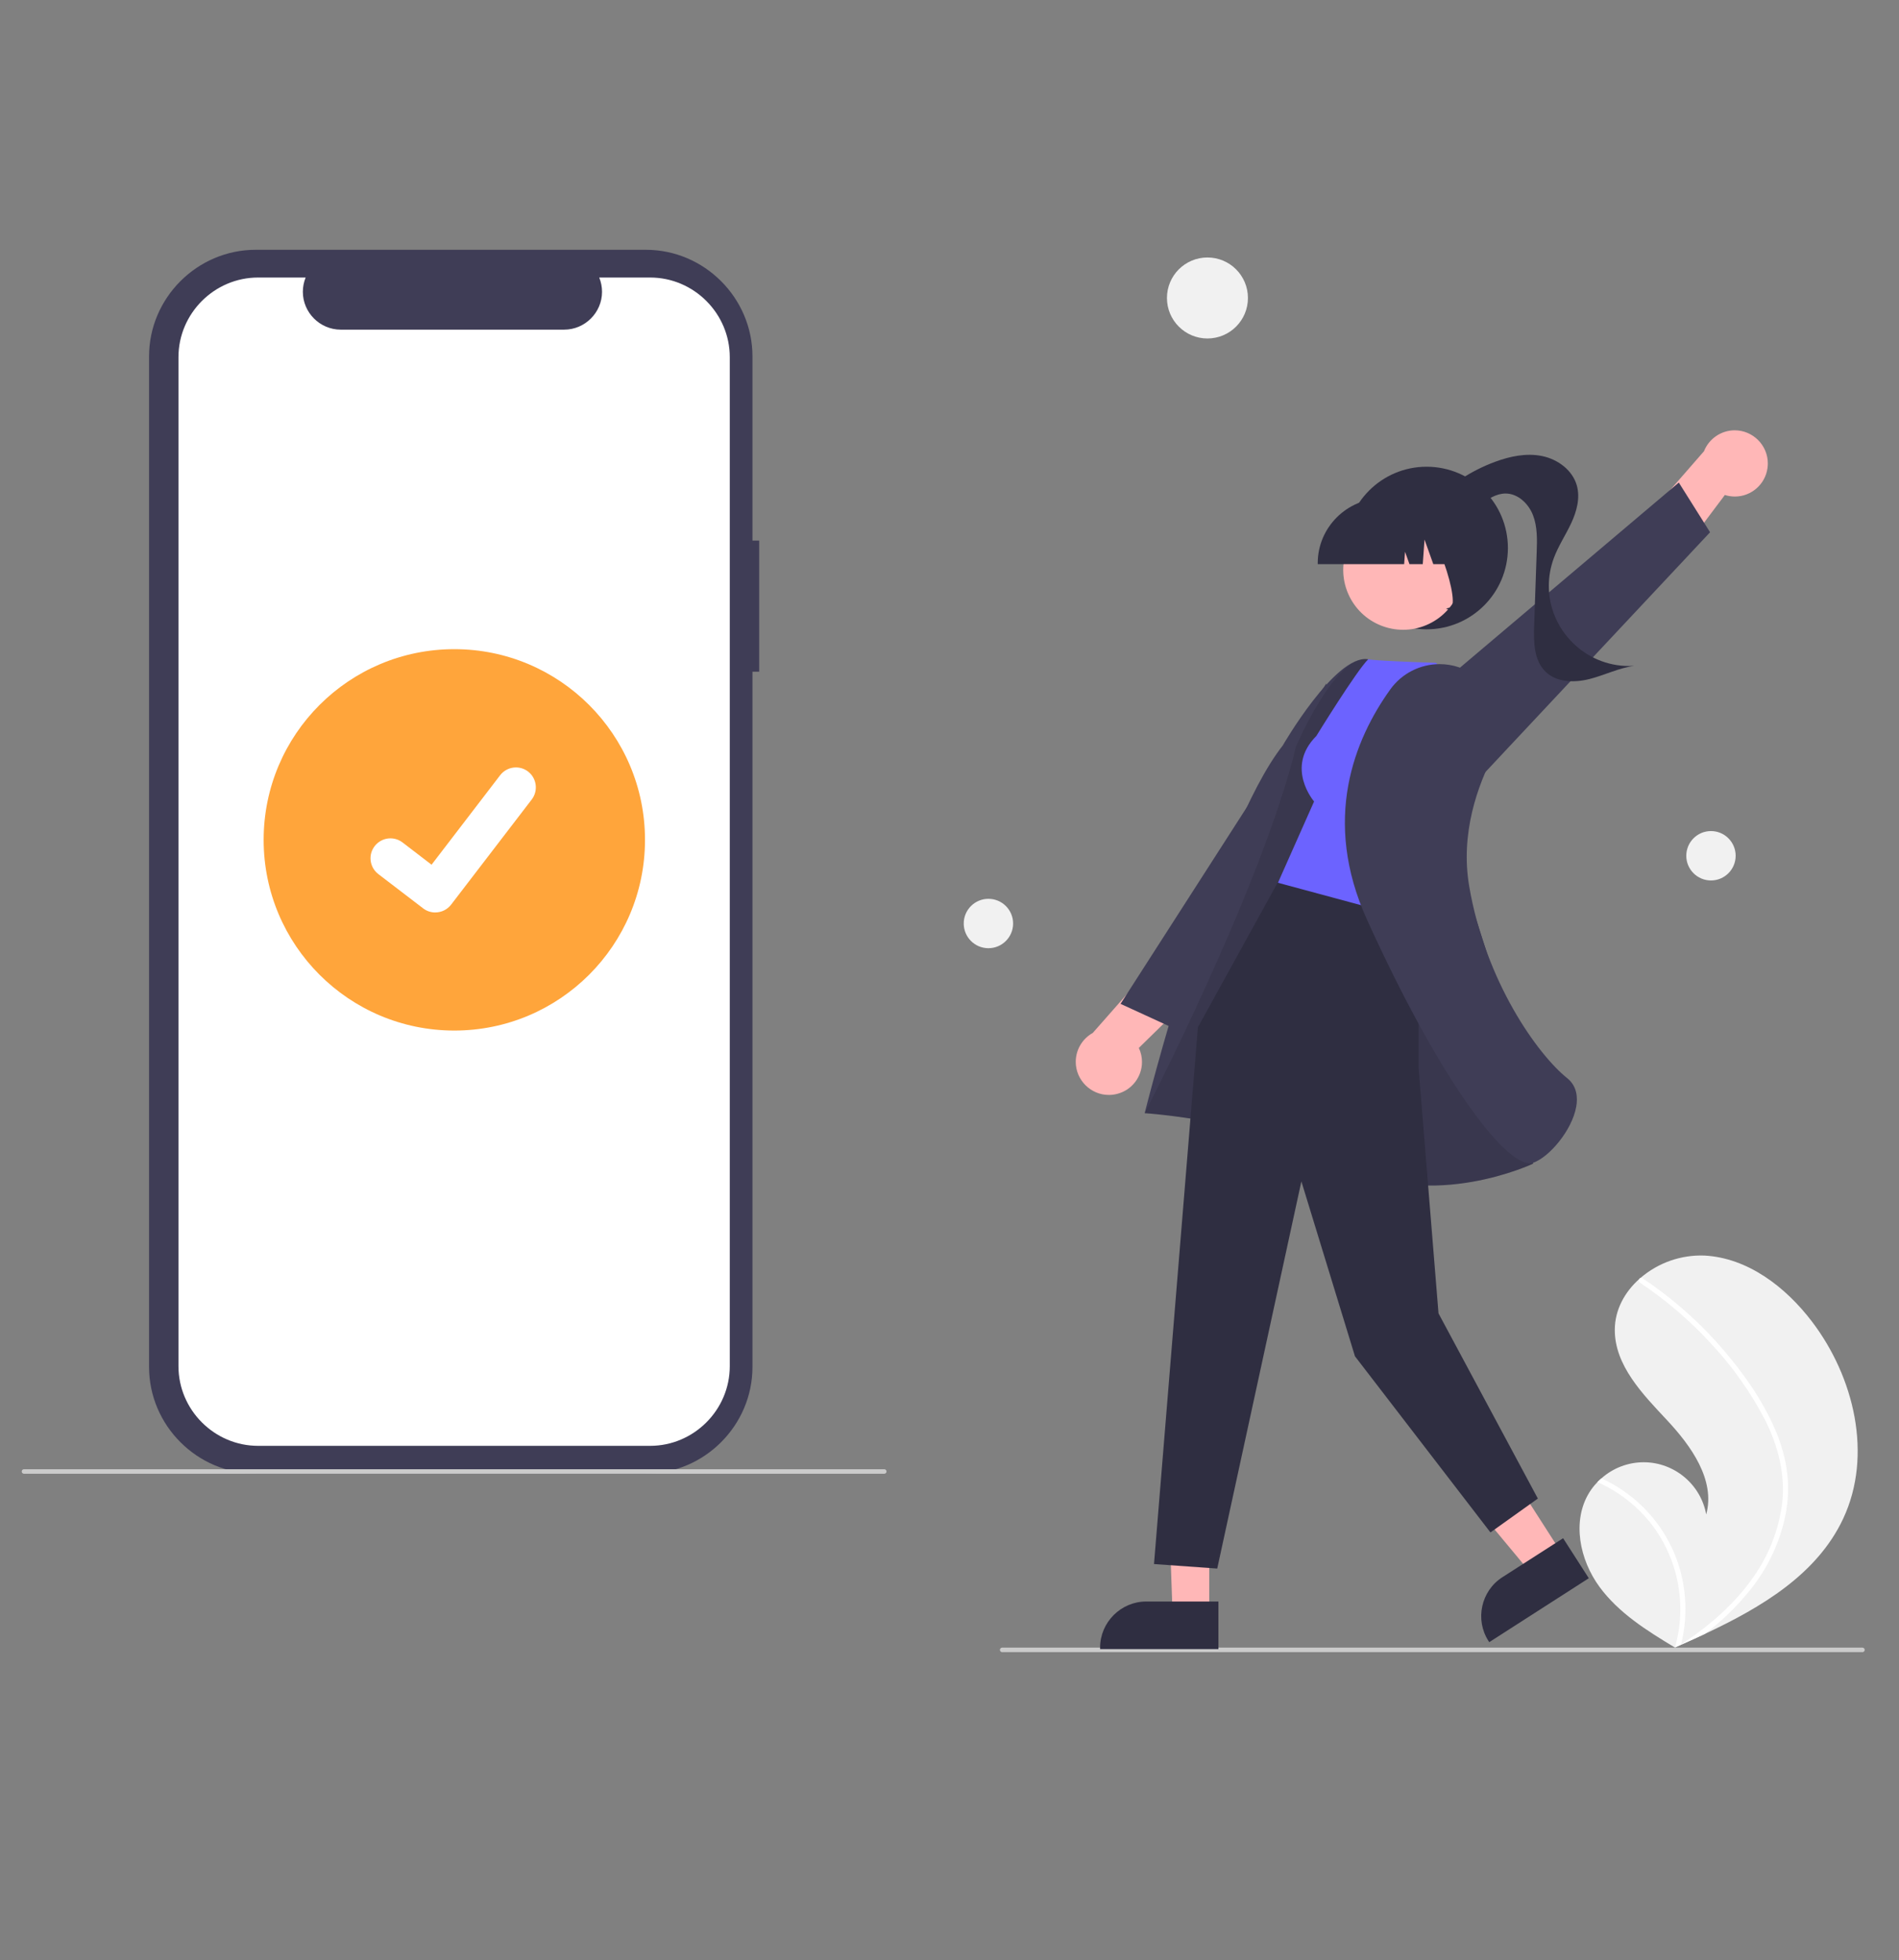 <?xml version="1.0" encoding="UTF-8" standalone="no"?>
<!DOCTYPE svg PUBLIC "-//W3C//DTD SVG 1.1//EN" "http://www.w3.org/Graphics/SVG/1.1/DTD/svg11.dtd">
<svg width="100%" height="100%" viewBox="0 0 656 677" version="1.1" xmlns="http://www.w3.org/2000/svg" xmlns:xlink="http://www.w3.org/1999/xlink" xml:space="preserve" xmlns:serif="http://www.serif.com/" style="fill-rule:evenodd;clip-rule:evenodd;stroke-linejoin:round;stroke-miterlimit:2;">
    <rect x="0" y="0" width="656" height="677" fill="#808080" stroke="none"/>
    <g transform="matrix(0.78,0,0,0.78,-142.172,-22.531)">
        <path d="M518.501,268.281L515.523,268.281L515.523,186.711C515.523,160.812 494.212,139.5 468.313,139.5L295.495,139.5C269.596,139.5 248.284,160.812 248.284,186.711L248.284,634.212C248.284,660.111 269.595,681.423 295.495,681.423L468.312,681.423C494.211,681.423 515.523,660.111 515.523,634.212L515.523,326.344L518.501,326.344L518.501,268.281Z" style="fill:rgb(63,61,86);fill-rule:nonzero;"/>
    </g>
    <g transform="matrix(0.78,0,0,0.78,-142.172,-22.531)">
        <path d="M470.217,151.783L447.659,151.783C448.478,153.791 448.899,155.94 448.899,158.109C448.899,167.297 441.339,174.858 432.15,174.859L333.145,174.859C323.957,174.858 316.396,167.297 316.396,158.109C316.396,155.94 316.818,153.791 317.637,151.783L296.567,151.783C277.226,151.783 261.311,167.698 261.311,187.039L261.311,633.884C261.311,653.225 277.226,669.14 296.567,669.14L470.217,669.14C489.558,669.14 505.474,653.225 505.474,633.884L505.474,187.039C505.474,167.698 489.559,151.783 470.217,151.783Z" style="fill:white;fill-rule:nonzero;"/>
    </g>
    <g transform="matrix(0.78,0,0,0.78,-142.172,-22.531)">
        <path d="M573.892,681.5L192.892,681.5C192.344,681.5 191.892,681.049 191.892,680.5C191.892,679.951 192.344,679.5 192.892,679.5L573.892,679.5C574.441,679.5 574.892,679.951 574.892,680.5C574.892,681.049 574.441,681.5 573.892,681.5Z" style="fill:rgb(203,203,203);fill-rule:nonzero;"/>
    </g>
    <g id="baf12095-0797-4180-a98d-6422936d747a" transform="matrix(0.78,0,0,0.78,7.573,86.329)">
        <circle cx="191.5" cy="261.234" r="84.446" style="fill:rgb(255,165,59);"/>
    </g>
    <g id="b582f34e-fd02-4670-b1d8-d23f069ed737-3862" transform="matrix(0.78,0,0,0.78,-142.172,-22.531)">
        <path d="M375.024,432.947C373.125,432.951 371.275,432.336 369.755,431.196L369.661,431.126L349.815,415.944C347.639,414.276 346.361,411.686 346.361,408.945C346.361,404.107 350.343,400.125 355.181,400.125C357.121,400.125 359.007,400.765 360.547,401.946L373.401,411.803L403.778,372.174C405.445,369.999 408.034,368.722 410.774,368.722C412.713,368.722 414.599,369.362 416.138,370.541L416.14,370.543L415.952,370.805L416.145,370.543C419.979,373.49 420.714,379.066 417.776,382.906L382.047,429.498C380.373,431.672 377.776,432.945 375.032,432.937L375.024,432.947Z" style="fill:white;fill-rule:nonzero;"/>
    </g>
    <g transform="matrix(0.78,0,0,0.78,-142.172,-22.531)">
        <path d="M886.137,689.8C887.165,688.139 888.374,686.598 889.743,685.205C890.308,684.619 890.903,684.068 891.517,683.531C896.669,678.946 903.331,676.41 910.227,676.41C923.781,676.41 935.504,686.201 937.919,699.538C942.043,684.286 931.307,669.262 920.513,657.723C909.714,646.187 897.37,633.531 897.432,617.724C897.462,608.929 901.765,601.082 908.261,595.264C908.462,595.088 908.662,594.912 908.867,594.742C916.716,588.014 926.824,584.491 937.155,584.883C956.354,585.912 973.117,598.815 984.759,614.121C1003.5,638.748 1011.71,673.318 998.591,701.352C987.052,726.009 962.442,740.65 937.326,752.421C933.818,754.065 930.318,755.66 926.825,757.204C926.802,757.21 926.777,757.227 926.754,757.233C926.585,757.307 926.417,757.381 926.26,757.457C925.539,757.775 924.818,758.093 924.103,758.407L924.434,758.624L925.467,759.292C925.109,759.076 924.754,758.865 924.396,758.648C924.29,758.583 924.177,758.521 924.071,758.455C911.735,751.053 899.228,743.223 890.706,731.667C881.867,719.67 878.314,702.484 886.137,689.8Z" style="fill:rgb(241,241,241);fill-rule:nonzero;"/>
    </g>
    <g transform="matrix(0.78,0,0,0.78,-142.172,-22.531)">
        <path d="M968.44,661.936C971.172,668.15 972.983,674.73 973.816,681.466C974.471,687.473 974.225,693.545 973.085,699.479C970.635,711.673 965.292,723.102 957.507,732.801C951.634,740.165 944.853,746.758 937.326,752.421C933.819,754.065 930.318,755.66 926.825,757.204C926.802,757.21 926.777,757.227 926.754,757.233C926.586,757.307 926.417,757.381 926.26,757.457C925.539,757.775 924.818,758.093 924.103,758.407L924.434,758.624L925.467,759.292C925.108,759.076 924.754,758.865 924.396,758.648C924.29,758.583 924.177,758.521 924.071,758.455C929.575,739.203 925.391,718.43 912.864,702.809C906.652,695.201 898.729,689.169 889.743,685.205C890.308,684.619 890.903,684.068 891.517,683.531C894.978,685.12 898.292,687.013 901.421,689.186C912.606,696.917 921.01,708.05 925.379,720.926C929.28,732.608 929.768,745.165 926.784,757.114C927.403,756.709 928.025,756.294 928.629,755.881C940.121,748.131 950.712,738.823 958.69,727.41C965.57,717.764 969.974,706.573 971.511,694.825C973.04,681.991 969.829,669.371 964.1,657.92C957.773,645.669 949.8,634.341 940.403,624.25C930.965,613.88 920.294,604.705 908.627,596.928C908.085,596.562 907.922,595.824 908.261,595.264C908.386,595.017 908.604,594.829 908.867,594.742C909.137,594.673 909.424,594.731 909.646,594.9C911.086,595.861 912.514,596.83 913.925,597.829C925.674,606.148 936.344,615.895 945.69,626.845C954.721,637.4 962.94,649.126 968.44,661.936Z" style="fill:white;fill-rule:nonzero;"/>
    </g>
    <g id="ae2e9f9a-ed63-4994-961d-af4fbb6f5199" transform="matrix(0.78,0,0,0.78,7.573,86.329)">
        <circle cx="525.042" cy="21.276" r="17.934" style="fill:rgb(241,241,241);"/>
    </g>
    <g id="b777be60-18da-4893-88a8-55a275d98bc2" transform="matrix(0.78,0,0,0.78,7.573,86.329)">
        <circle cx="748.042" cy="268.276" r="10.934" style="fill:rgb(241,241,241);"/>
    </g>
    <g id="a703acd2-aa23-4bff-9a86-75b7d9a928c1" transform="matrix(0.78,0,0,0.78,7.573,86.329)">
        <circle cx="428.042" cy="298.276" r="10.934" style="fill:rgb(241,241,241);"/>
    </g>
    <g transform="matrix(0.78,0,0,0.78,-142.172,-22.531)">
        <path d="M626.108,760.5L1007.11,760.5C1007.66,760.5 1008.11,760.049 1008.11,759.5C1008.11,758.951 1007.66,758.5 1007.11,758.5L626.108,758.5C625.559,758.5 625.108,758.951 625.108,759.5C625.108,760.049 625.559,760.5 626.108,760.5Z" style="fill:rgb(203,203,203);fill-rule:nonzero;"/>
    </g>
    <g transform="matrix(0.78,0,0,0.78,-142.172,-22.531)">
        <path d="M965.062,236.135C965.157,235.458 965.205,234.775 965.205,234.092C965.205,226.054 958.591,219.439 950.553,219.439C944.551,219.439 939.13,223.127 936.925,228.709L906.008,264.153L915.08,289.49L946.173,248.075C947.61,248.535 949.11,248.769 950.619,248.769C957.884,248.769 964.095,243.336 965.062,236.135Z" style="fill:rgb(255,183,183);fill-rule:nonzero;"/>
    </g>
    <g transform="matrix(0.78,0,0,0.78,7.573,86.329)">
        <path d="M645.013,234.549L747.642,125.02L733.799,103.012L605.076,211.876L645.013,234.549Z" style="fill:rgb(63,61,86);fill-rule:nonzero;"/>
    </g>
    <g transform="matrix(0.78,0,0,0.78,7.573,86.329)">
        <circle cx="622.108" cy="132" r="36" style="fill:rgb(47,46,65);"/>
    </g>
    <g transform="matrix(0.78,0,0,0.78,-142.172,-22.531)">
        <path d="M816.894,251.163C824.64,243.308 834.015,237.246 844.357,233.404C850.996,230.945 858.221,229.425 865.162,230.822C872.103,232.218 878.666,237.02 880.602,243.83C882.186,249.398 880.551,255.393 878.094,260.635C875.637,265.877 872.356,270.738 870.369,276.175C868.944,280.075 868.214,284.196 868.214,288.349C868.214,307.806 884.225,323.817 903.682,323.817C904.475,323.817 905.267,323.79 906.058,323.737C899.239,324.652 892.953,327.856 886.287,329.562C879.622,331.268 871.754,331.152 866.801,326.377C861.56,321.324 861.455,313.11 861.709,305.834C862.085,295.019 862.462,284.204 862.839,273.389C863.031,267.874 863.195,262.182 861.206,257.034C859.217,251.886 854.49,247.378 848.971,247.425C844.788,247.461 841.086,249.994 837.732,252.493C834.378,254.992 830.828,257.658 826.662,258.029C822.496,258.401 817.739,255.318 818.051,251.147L816.894,251.163Z" style="fill:rgb(47,46,65);fill-rule:nonzero;"/>
    </g>
    <g transform="matrix(0.78,0,0,0.78,-142.172,-22.531)">
        <path d="M677.269,513.223C675.992,513.578 674.673,513.757 673.348,513.757C665.31,513.757 658.696,507.143 658.696,499.105C658.696,493.792 661.586,488.879 666.23,486.298L697.331,451.014L723.636,456.697L686.638,492.936C687.557,494.881 688.033,497.005 688.033,499.157C688.033,505.717 683.602,511.508 677.27,513.223L677.269,513.223Z" style="fill:rgb(255,183,183);fill-rule:nonzero;"/>
    </g>
    <g transform="matrix(0.78,0,0,0.78,7.573,86.329)">
        <path d="M587.698,247.405L510.183,344.705L486.555,333.857L577.665,192.012L587.698,247.405Z" style="fill:rgb(63,61,86);fill-rule:nonzero;"/>
    </g>
    <g transform="matrix(0.78,0,0,0.78,7.573,86.329)">
        <path d="M525.848,541.211L507.374,540.921L509.596,603.887L525.845,603.887L525.848,541.211Z" style="fill:rgb(255,183,183);fill-rule:nonzero;"/>
    </g>
    <g transform="matrix(0.78,0,0,0.78,-142.172,-22.531)">
        <path d="M721.882,738.082L689.88,738.081C678.693,738.081 669.487,747.287 669.486,758.474L669.486,759.137L721.881,759.139L721.882,738.082Z" style="fill:rgb(47,46,65);fill-rule:nonzero;"/>
    </g>
    <g transform="matrix(0.78,0,0,0.78,7.573,86.329)">
        <path d="M648.165,524.511L627.984,537.467L668.352,586.032L682.026,577.253L648.165,524.511Z" style="fill:rgb(255,183,183);fill-rule:nonzero;"/>
    </g>
    <g transform="matrix(0.78,0,0,0.78,-142.172,-22.531)">
        <path d="M874.54,710.049L847.611,727.338L847.61,727.338C838.196,733.383 835.423,746.103 841.467,755.517L841.825,756.075L885.916,727.768L874.54,710.049Z" style="fill:rgb(47,46,65);fill-rule:nonzero;"/>
    </g>
    <g transform="matrix(0.78,0,0,0.78,-142.172,-22.531)">
        <path d="M847.247,471.74C847.247,471.74 802.407,322.813 787.997,320.8C773.587,318.788 750.369,359.013 750.369,359.013C720.266,397.421 689.225,521.834 689.225,521.834C689.225,521.834 740.972,525.072 778.798,545.198C816.625,565.323 861.266,544.179 861.266,544.179L847.247,471.74Z" style="fill:rgb(63,61,86);fill-rule:nonzero;"/>
    </g>
    <g transform="matrix(0.78,0,0,0.78,-142.172,-22.531)">
        <path d="M847.247,471.74C847.247,471.74 802.407,322.813 787.997,320.8C773.587,318.788 756.266,359.421 756.266,359.421C741.266,421.421 689.225,521.834 689.225,521.834C689.225,521.834 740.972,525.072 778.798,545.198C816.625,565.323 861.266,544.179 861.266,544.179L847.247,471.74Z" style="fill-opacity:0.1;fill-rule:nonzero;"/>
    </g>
    <g transform="matrix(0.78,0,0,0.78,7.573,86.329)">
        <path d="M618.567,287.682L618.567,362.517L627.374,470.921L671.374,552.921L650.374,567.921L590.374,489.921L566.643,412.472L529.374,583.921L501.374,581.921L520.82,344.21L557.721,277.3L618.567,287.682Z" style="fill:rgb(47,46,65);fill-rule:nonzero;"/>
    </g>
    <g transform="matrix(0.78,0,0,0.78,-142.172,-22.531)">
        <path d="M765.25,354.8C751.25,368.8 764.25,383.8 764.25,383.8L748.25,419.8L811.25,436.8L833.266,338.421L818.266,322.421C788.266,321.421 788.25,320.8 788.25,320.8C782.994,325.944 765.25,354.8 765.25,354.8Z" style="fill:rgb(108,99,255);fill-rule:nonzero;"/>
    </g>
    <g transform="matrix(0.78,0,0,0.78,-142.172,-22.531)">
        <path d="M835.803,328.23C831.18,324.817 825.583,322.975 819.837,322.975C811.201,322.975 803.074,327.136 798.026,334.143C782.188,356.195 767.543,391.804 787.721,436.214C820.12,507.524 848.314,544.029 859.776,544.025C860.277,544.029 860.774,543.951 861.249,543.793C868.305,541.4 878.505,529.461 880.352,518.941C881.013,515.175 880.856,509.93 876.353,506.329C863.417,495.982 840.195,463.767 832.951,421.365C828.947,397.935 836.711,376.593 843.929,362.815C850.203,351.083 846.869,336.369 836.151,328.486L835.803,328.23Z" style="fill:rgb(63,61,86);fill-rule:nonzero;"/>
    </g>
    <g transform="matrix(0.685,-0.374,0.374,0.685,-170.44,304.934)">
        <circle cx="803.14" cy="280.711" r="26.5" style="fill:rgb(255,183,183);"/>
    </g>
    <g transform="matrix(0.78,0,0,0.78,-142.172,-22.531)">
        <path d="M765.872,278.707L804.138,278.707L804.53,273.213L806.492,278.707L812.384,278.707L813.162,267.819L817.05,278.707L828.451,278.707L828.451,278.168C828.434,262.489 815.538,249.593 799.859,249.575L794.464,249.575C778.786,249.593 765.89,262.489 765.872,278.168L765.872,278.707Z" style="fill:rgb(47,46,65);fill-rule:nonzero;"/>
    </g>
    <g transform="matrix(0.78,0,0,0.78,-142.172,-22.531)">
        <path d="M822.67,298.454L839,293.156L839,253.5L808.156,253.5L808.919,254.262C819.544,264.873 831.36,302.519 822.67,298.454Z" style="fill:rgb(47,46,65);fill-rule:nonzero;"/>
    </g>
</svg>

